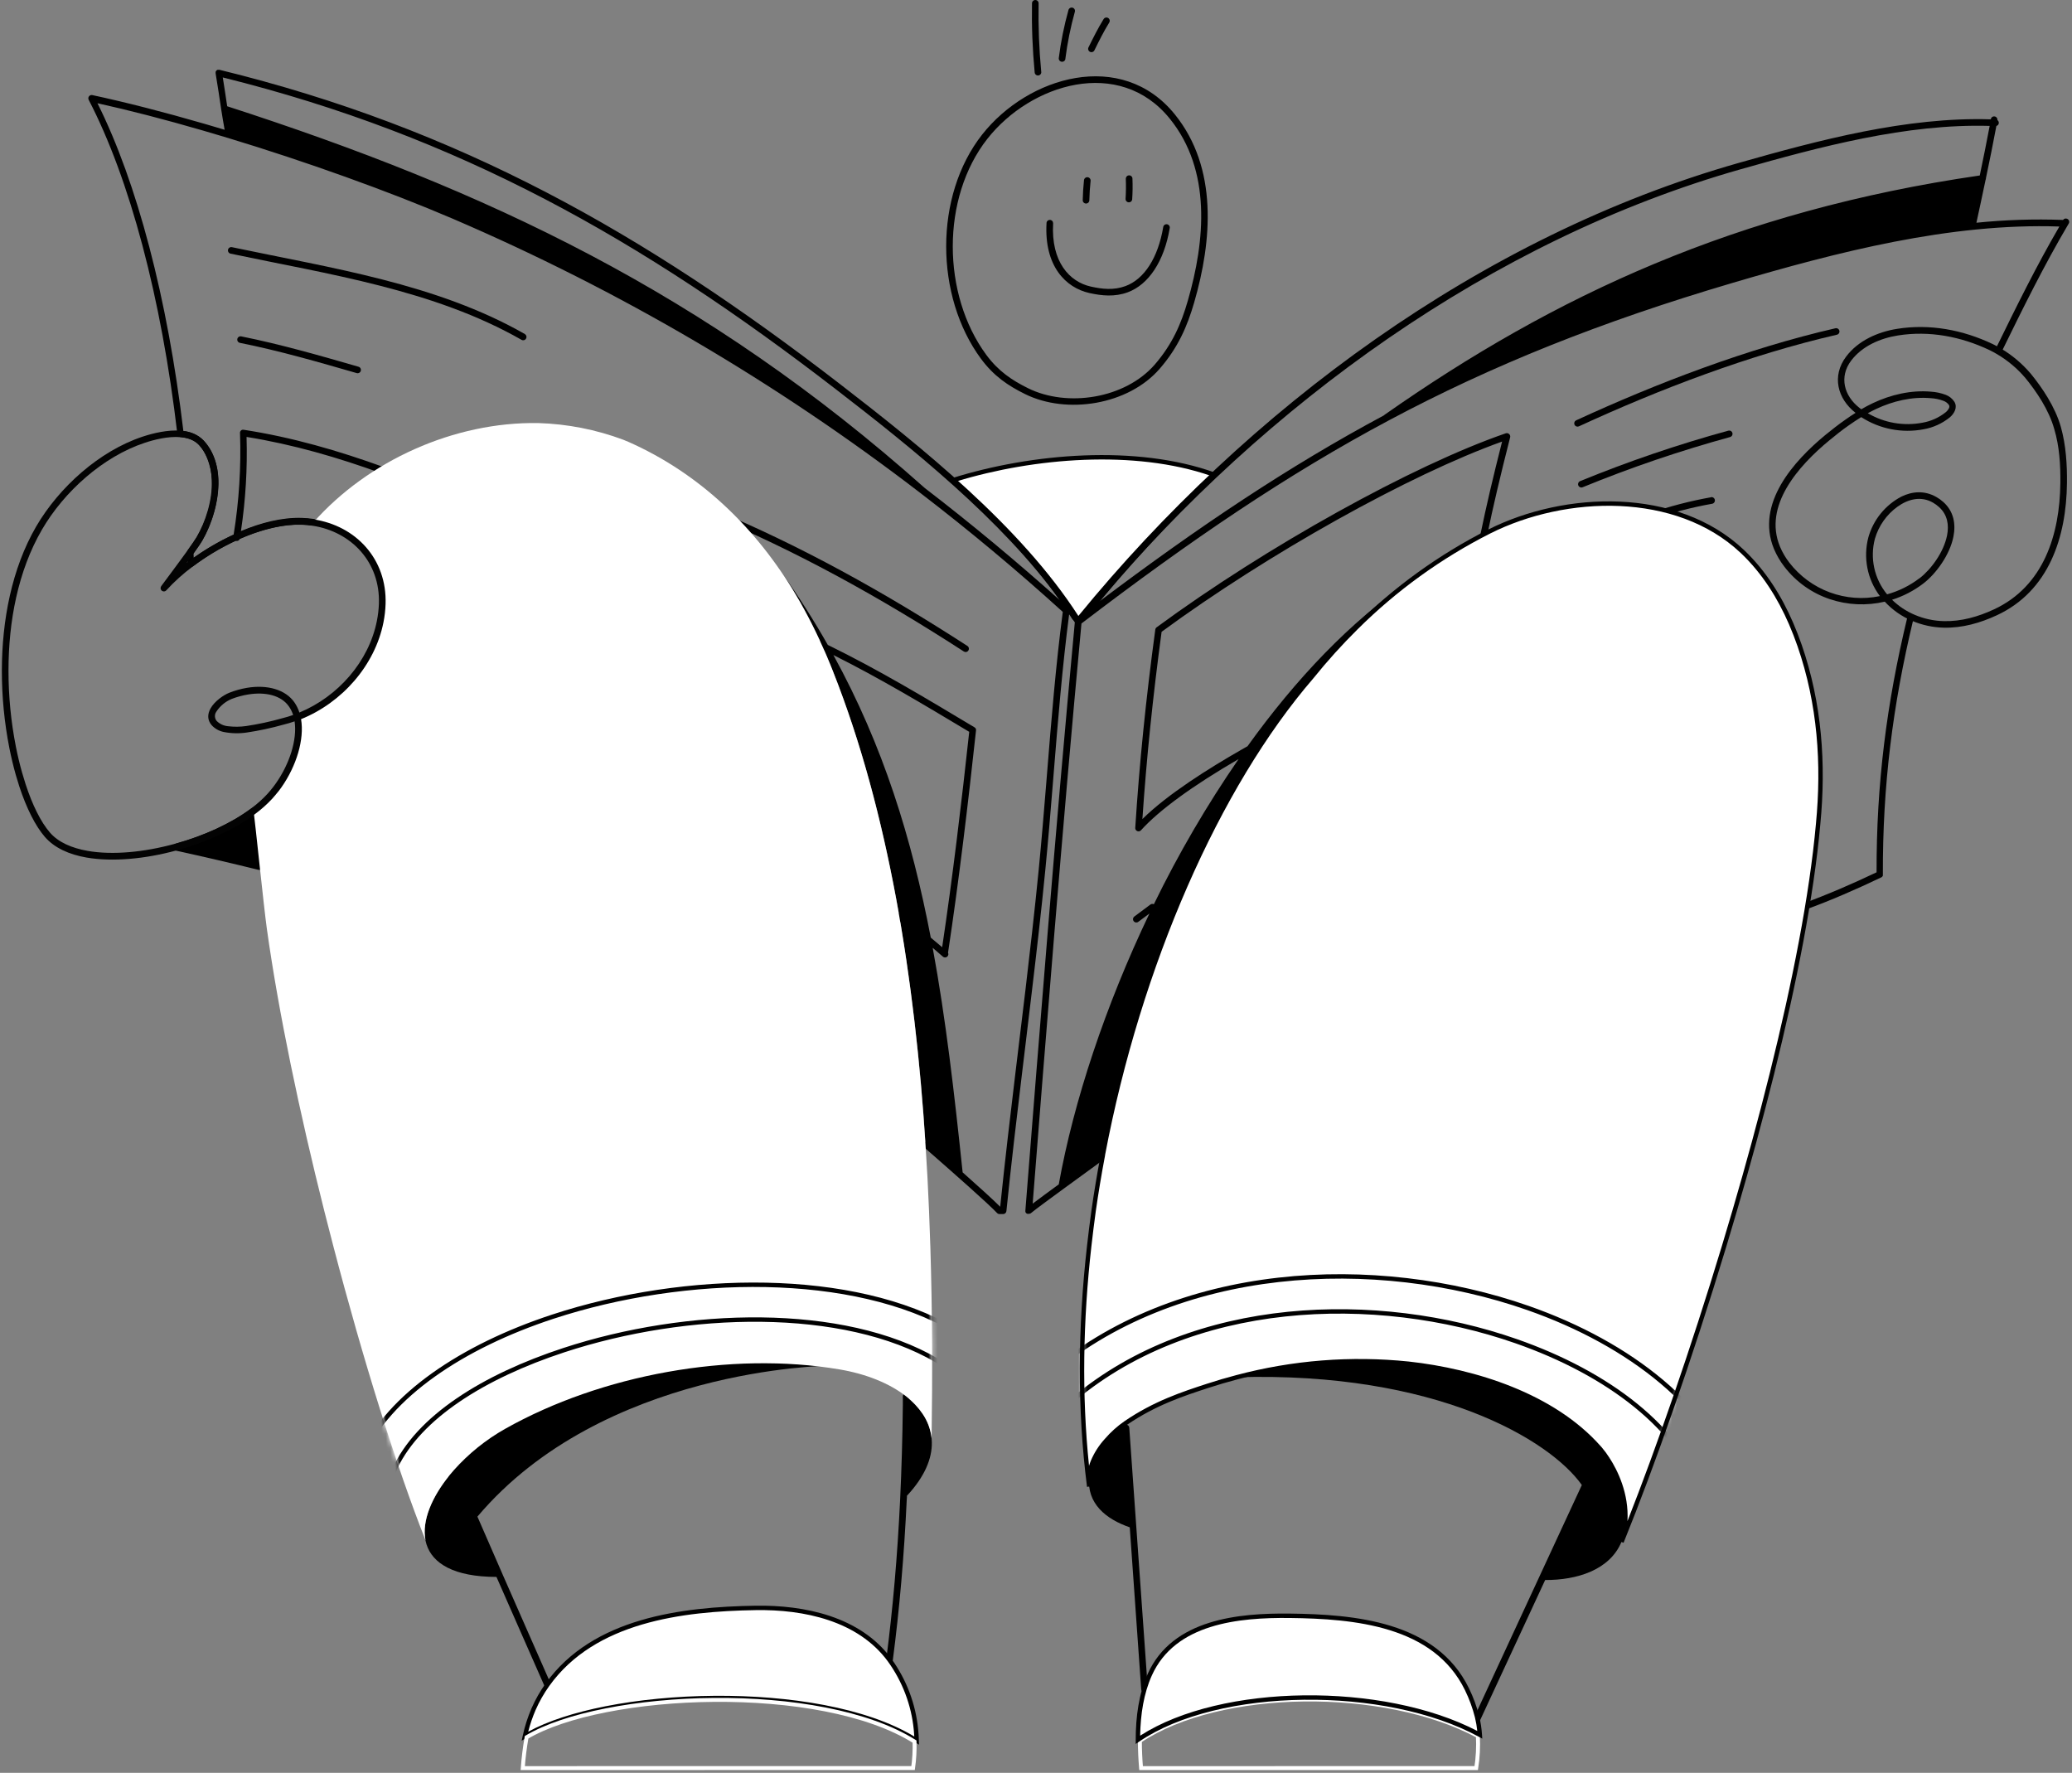 <svg width="443" height="379" viewBox="0 0 443 379" fill="none" xmlns="http://www.w3.org/2000/svg">
<rect x="0" y="0" width="443" height="379" fill="#808080" stroke="none"/>
<path d="M203.677 102.673C220.524 97.379 242.975 95.448 259.723 101.519C250.009 110.82 240.886 120.719 232.406 131.158L230.353 132.722L229.651 132.076C222.926 121.404 213.638 111.608 203.648 102.673H203.677Z" fill="white"/>
<path fill-rule="evenodd" clip-rule="evenodd" d="M204.587 102.884C214.339 111.668 223.401 121.293 230.015 131.772L230.38 132.108L232.075 130.818C240.396 120.577 249.336 110.856 258.845 101.709C242.562 96.083 221.043 97.865 204.587 102.884ZM203.603 102.202C220.499 96.907 243.026 94.966 259.882 101.077L260.595 101.335L260.048 101.86C250.348 111.147 241.238 121.032 232.771 131.455L232.735 131.499L230.323 133.336L229.285 132.381L229.251 132.328C222.559 121.707 213.306 111.944 203.333 103.025L202.414 102.202H203.603Z" fill="black"/>
<path d="M408.62 131.563C408.53 131.541 408.436 131.537 408.344 131.55C408.253 131.564 408.164 131.596 408.085 131.645C408.006 131.693 407.937 131.756 407.882 131.831C407.828 131.906 407.789 131.991 407.767 132.081C403.345 150.45 401.173 167.692 401.216 186.484C396.063 188.933 390.854 191.194 385.48 193.163C385.387 193.188 385.299 193.233 385.224 193.294C385.148 193.355 385.086 193.431 385.041 193.517C384.996 193.603 384.969 193.698 384.963 193.794C384.956 193.891 384.969 193.989 385.002 194.08C385.034 194.172 385.085 194.255 385.151 194.326C385.218 194.397 385.298 194.454 385.387 194.492C385.476 194.531 385.572 194.551 385.669 194.55C385.766 194.55 385.862 194.53 385.951 194.491C391.504 192.466 396.887 190.111 402.21 187.572L402.257 187.544L402.318 187.506L402.374 187.459L402.417 187.417L402.464 187.36C402.478 187.344 402.491 187.327 402.502 187.308C402.514 187.289 402.525 187.269 402.534 187.247L402.563 187.186V187.12V187.054C402.563 187.054 402.563 187.002 402.563 186.974V186.932C402.497 168.092 404.649 150.803 409.076 132.416C409.124 132.242 409.103 132.057 409.018 131.898C408.933 131.74 408.791 131.62 408.62 131.563Z" fill="black"/>
<path d="M55.824 179.556C55.528 177.455 55.214 175.356 54.882 173.259C54.864 173.137 54.814 173.022 54.738 172.926C54.662 172.829 54.562 172.754 54.448 172.708C54.335 172.661 54.211 172.645 54.089 172.661C53.968 172.678 53.853 172.726 53.756 172.802L53.563 172.943C49.423 176.009 43.748 178.642 37.587 180.356C37.456 180.391 37.339 180.463 37.248 180.563C37.158 180.663 37.099 180.788 37.078 180.922L37.055 181.049C37.028 181.227 37.069 181.408 37.171 181.557C37.272 181.705 37.426 181.81 37.601 181.849C43.554 183.149 49.517 184.539 55.334 185.971C55.39 185.977 55.447 185.977 55.503 185.971C55.676 185.973 55.845 185.911 55.974 185.796C56.06 185.723 56.127 185.631 56.17 185.527C56.212 185.423 56.229 185.31 56.219 185.198C56.05 183.262 55.918 181.374 55.824 179.593C55.828 179.598 55.828 179.575 55.824 179.556Z" fill="black"/>
<path d="M40.359 181.007C45.087 179.538 49.574 177.385 53.679 174.616C53.927 176.321 54.173 178.025 54.418 179.726C54.498 181.21 54.606 182.769 54.738 184.365C50.01 183.212 45.187 182.081 40.359 181.007Z" fill="black"/>
<path d="M392.733 71.556C392.916 71.515 393.075 71.402 393.175 71.243C393.274 71.084 393.307 70.892 393.265 70.709C393.223 70.526 393.11 70.367 392.951 70.267C392.792 70.167 392.6 70.135 392.417 70.177C373.724 74.477 354.343 81.857 336.955 89.873C336.792 89.956 336.668 90.099 336.609 90.272C336.549 90.444 336.559 90.633 336.636 90.799C336.712 90.964 336.85 91.094 337.02 91.16C337.191 91.226 337.38 91.224 337.548 91.154C354.852 83.18 374.134 75.828 392.733 71.556Z" fill="black"/>
<path d="M369.531 92.062C358.758 95.015 348.175 98.62 337.839 102.857C337.665 102.928 337.527 103.064 337.454 103.237C337.381 103.41 337.38 103.604 337.45 103.778C337.521 103.952 337.658 104.09 337.83 104.163C338.003 104.236 338.198 104.237 338.371 104.166C348.663 99.95 359.201 96.362 369.927 93.423C370.102 93.369 370.25 93.249 370.338 93.088C370.426 92.926 370.448 92.737 370.399 92.56C370.35 92.383 370.234 92.232 370.075 92.139C369.917 92.046 369.728 92.019 369.55 92.062H369.531Z" fill="black"/>
<path d="M365.825 106.305C356.792 107.906 348.267 110.944 340.011 114.938C339.851 115.024 339.731 115.169 339.675 115.341C339.619 115.514 339.632 115.702 339.711 115.866C339.789 116.029 339.928 116.156 340.098 116.22C340.268 116.284 340.456 116.28 340.623 116.209C348.766 112.272 357.169 109.276 366.056 107.694C366.243 107.662 366.41 107.556 366.52 107.4C366.629 107.245 366.673 107.052 366.64 106.865C366.608 106.678 366.502 106.511 366.347 106.401C366.191 106.292 365.999 106.249 365.811 106.281L365.825 106.305Z" fill="black"/>
<path d="M207.039 139.066C207.14 138.909 207.175 138.719 207.137 138.536C207.098 138.353 206.988 138.194 206.832 138.091C189.099 126.618 171.037 116.525 151.511 108.453C151.337 108.381 151.142 108.381 150.968 108.453C150.795 108.525 150.657 108.663 150.585 108.837C150.513 109.01 150.513 109.205 150.585 109.379C150.657 109.552 150.795 109.69 150.969 109.762C170.401 117.797 188.402 127.852 206.073 139.278C206.23 139.377 206.419 139.411 206.6 139.371C206.781 139.331 206.939 139.222 207.039 139.066Z" fill="black"/>
<path d="M112.228 71.42C93.276 60.587 70.641 57.29 49.588 52.84C49.404 52.801 49.213 52.837 49.056 52.939C48.898 53.041 48.788 53.202 48.75 53.386C48.711 53.569 48.747 53.761 48.849 53.918C48.952 54.075 49.112 54.185 49.296 54.224C70.184 58.637 92.678 61.906 111.508 72.649C111.588 72.695 111.677 72.724 111.769 72.735C111.861 72.747 111.955 72.74 112.044 72.715C112.134 72.691 112.217 72.648 112.291 72.591C112.364 72.534 112.425 72.463 112.471 72.383C112.517 72.302 112.546 72.213 112.557 72.121C112.569 72.029 112.562 71.936 112.537 71.846C112.512 71.757 112.47 71.673 112.413 71.6C112.356 71.527 112.285 71.465 112.205 71.42H112.228Z" fill="black"/>
<path d="M51.593 71.914C51.501 71.892 51.405 71.89 51.312 71.906C51.219 71.922 51.13 71.957 51.05 72.008C50.971 72.059 50.903 72.126 50.849 72.204C50.796 72.282 50.759 72.37 50.74 72.463C50.722 72.556 50.722 72.651 50.741 72.744C50.76 72.837 50.797 72.924 50.851 73.002C50.905 73.08 50.973 73.147 51.053 73.198C51.133 73.248 51.222 73.283 51.315 73.299C59.76 74.994 67.969 77.368 76.235 79.751C76.325 79.781 76.421 79.793 76.516 79.785C76.611 79.778 76.703 79.751 76.788 79.707C76.872 79.662 76.947 79.602 77.007 79.528C77.067 79.454 77.112 79.368 77.138 79.277C77.165 79.185 77.172 79.089 77.16 78.995C77.149 78.9 77.118 78.809 77.07 78.726C77.022 78.644 76.958 78.572 76.882 78.515C76.805 78.458 76.718 78.417 76.626 78.394C68.332 76.002 60.075 73.619 51.593 71.914Z" fill="black"/>
<path d="M442.03 46.806C441.875 46.715 441.692 46.687 441.517 46.726C441.342 46.766 441.188 46.87 441.088 47.018C434.907 46.79 428.717 46.99 422.564 47.616C423.195 44.701 423.869 41.597 424.523 38.456C424.582 38.346 424.608 38.222 424.599 38.098C425.395 34.306 426.172 30.482 426.831 26.931C426.975 26.892 427.103 26.808 427.196 26.692C427.29 26.577 427.345 26.434 427.354 26.286C427.358 26.167 427.333 26.048 427.28 25.942C427.228 25.835 427.149 25.743 427.052 25.673C427.074 25.486 427.02 25.298 426.902 25.15C426.785 25.003 426.613 24.908 426.426 24.887C426.239 24.866 426.051 24.92 425.903 25.037C425.756 25.155 425.661 25.326 425.64 25.513C407.653 24.943 388.851 29.978 371.854 34.796C316.537 50.48 266.712 87.475 230.56 131.677C218.263 112.564 197.021 95.548 179.473 82.012C137.65 49.769 98.116 27.449 46.925 14.921H46.803H46.657H46.591H46.525L46.454 14.954L46.402 14.982C46.38 14.993 46.36 15.008 46.341 15.024L46.294 15.062L46.247 15.114L46.205 15.166L46.167 15.227L46.134 15.284C46.121 15.313 46.11 15.342 46.101 15.373V15.411V15.51C46.101 15.51 46.101 15.538 46.101 15.552C46.101 15.566 46.101 15.552 46.101 15.585C46.099 15.621 46.099 15.657 46.101 15.693C46.572 18.453 46.906 20.841 47.278 23.281C47.495 24.717 47.749 26.182 48.027 27.741C46.614 27.322 45.201 26.907 43.826 26.498C35.056 23.954 26.951 21.877 19.74 20.328C19.609 20.299 19.472 20.308 19.346 20.355C19.22 20.401 19.11 20.482 19.028 20.589C18.946 20.696 18.897 20.824 18.885 20.958C18.874 21.091 18.901 21.226 18.963 21.345C27.752 38.263 34.505 63.644 37.925 92.816C37.943 92.978 38.017 93.129 38.133 93.242C38.25 93.355 38.403 93.425 38.565 93.438C40.322 93.584 41.669 94.149 42.564 95.119C45.258 98.039 47.349 105.697 42.069 114.806C41.787 115.277 41.127 116.252 40.138 117.632C40.044 117.76 39.998 117.916 40.007 118.075C40.044 118.899 40.082 119.723 40.115 120.543C40.12 120.671 40.16 120.796 40.231 120.904C40.302 121.012 40.401 121.098 40.518 121.153C40.634 121.208 40.763 121.231 40.892 121.218C41.02 121.205 41.142 121.157 41.245 121.08C44.084 118.943 47.139 117.109 50.359 115.607C50.407 115.626 50.458 115.639 50.509 115.644C50.673 115.669 50.84 115.635 50.981 115.549C51.122 115.463 51.228 115.33 51.282 115.174C55.959 113.125 60.584 112.023 64.469 112.14C65.266 112.163 66.06 112.234 66.848 112.352C66.94 112.366 67.035 112.362 67.126 112.339C67.217 112.316 67.303 112.276 67.378 112.22C67.454 112.165 67.517 112.095 67.566 112.014C67.614 111.934 67.646 111.845 67.66 111.752C67.674 111.659 67.669 111.564 67.647 111.473C67.624 111.382 67.584 111.297 67.528 111.221C67.472 111.146 67.402 111.082 67.322 111.034C67.241 110.985 67.152 110.953 67.059 110.939C66.216 110.812 65.365 110.736 64.511 110.713C60.273 110.586 55.747 111.759 51.513 113.539C52.514 106.877 52.916 100.139 52.714 93.405C62.642 95.001 72.24 97.794 81.716 101.237C81.805 101.276 81.901 101.297 81.998 101.297C82.096 101.297 82.192 101.277 82.281 101.239C82.37 101.2 82.45 101.144 82.516 101.073C82.583 101.002 82.634 100.918 82.666 100.826C82.699 100.735 82.712 100.638 82.705 100.541C82.698 100.444 82.671 100.35 82.627 100.263C82.582 100.177 82.519 100.101 82.444 100.041C82.368 99.98 82.281 99.935 82.187 99.909C72.358 96.339 62.406 93.461 52.087 91.874C52.037 91.867 51.986 91.867 51.936 91.874H51.809L51.687 91.921L51.64 91.945L51.569 91.992C51.459 92.077 51.379 92.194 51.338 92.326C51.328 92.36 51.32 92.395 51.315 92.43V92.505C51.312 92.526 51.312 92.546 51.315 92.567C51.572 99.834 51.116 107.109 49.954 114.288C46.964 115.669 44.107 117.321 41.419 119.224L41.377 118.31C42.319 116.968 42.945 116.068 43.237 115.56C46.341 110.205 48.983 100.097 43.548 94.201C42.392 93.019 40.852 92.288 39.206 92.138C35.819 63.785 29.315 39.007 20.838 22.07C27.643 23.573 35.217 25.532 43.369 27.901C45.14 28.414 46.92 28.942 48.672 29.47C65.472 34.561 83.002 40.853 96.76 46.74C132.437 62.06 166.059 81.781 196.843 105.443C207.284 113.45 217.5 121.979 227.225 130.81C225.723 142.288 224.776 153.996 223.863 165.323L223.66 167.82C223.189 173.584 222.685 179.726 222.087 185.849C221.663 190.135 221.192 194.618 220.636 199.564C219.732 207.636 218.753 215.836 217.778 223.767L217.09 229.457C216.054 238.043 214.862 248.107 213.845 257.979C212.295 256.42 209.027 253.477 205.815 250.627C204.034 233.672 202.212 217.781 199.414 202.625C200.139 203.237 200.865 203.865 201.59 204.509C201.66 204.57 201.742 204.617 201.83 204.646C201.918 204.676 202.011 204.687 202.104 204.681C202.197 204.674 202.287 204.649 202.37 204.608C202.454 204.566 202.528 204.509 202.589 204.438C202.679 204.335 202.737 204.206 202.756 204.07C202.774 203.933 202.752 203.795 202.692 203.671C205.019 188.293 207.006 171.606 208.674 156.168C208.676 156.15 208.676 156.133 208.674 156.116C208.676 156.091 208.676 156.065 208.674 156.04V155.974C208.676 155.953 208.676 155.93 208.674 155.909L208.65 155.843L208.622 155.777L208.593 155.725L208.551 155.664L208.509 155.616L208.457 155.565L208.396 155.518C208.396 155.518 208.396 155.518 208.353 155.489C197.817 149.174 187.734 143.112 176.991 137.875C174.108 132.793 170.901 127.73 167.322 122.667C168.625 124.598 169.857 126.581 171.019 128.615C172.589 131.381 174.036 134.207 175.361 137.093C171.593 135.298 167.727 133.603 163.728 132.039C163.641 132.006 163.549 131.989 163.456 131.991C163.363 131.993 163.272 132.014 163.187 132.051C163.015 132.126 162.88 132.267 162.812 132.442C162.744 132.617 162.748 132.812 162.824 132.983C162.899 133.155 163.04 133.29 163.215 133.358C167.717 135.115 172.041 137.046 176.265 139.104C176.689 140.071 177.102 141.044 177.504 142.024C177.711 142.533 177.914 143.041 178.116 143.555C184.442 159.53 188.949 177.032 192.17 195.183C189.04 192.93 185.785 190.855 182.421 188.967C182.258 188.875 182.064 188.852 181.883 188.902C181.703 188.953 181.55 189.074 181.458 189.237C181.366 189.401 181.343 189.594 181.394 189.775C181.445 189.956 181.565 190.109 181.729 190.201C185.466 192.296 189.067 194.626 192.51 197.176C195.089 212.712 196.868 228.371 197.841 244.09C197.726 244.126 197.623 244.192 197.544 244.283C197.42 244.423 197.357 244.607 197.367 244.794C197.378 244.981 197.462 245.156 197.601 245.282C198.105 245.752 198.877 246.402 199.81 247.222C203.785 250.712 211.179 257.207 213.181 259.321C213.247 259.391 213.327 259.447 213.415 259.485C213.503 259.523 213.598 259.542 213.694 259.543H214.471C214.646 259.542 214.815 259.477 214.944 259.36C215.074 259.242 215.156 259.081 215.173 258.907C216.2 248.8 217.429 238.433 218.493 229.626L219.181 223.937C220.123 216.001 221.136 207.801 222.04 199.719C222.596 194.769 223.071 190.299 223.491 185.985C224.093 179.863 224.602 173.702 225.068 167.933L225.271 165.436C226.18 154.199 227.122 142.585 228.601 131.21C229.006 131.823 229.404 132.436 229.797 133.052C228.756 144.186 227.734 155.56 226.665 167.815C225.789 177.894 224.908 188.284 223.976 199.582C223.217 208.79 222.421 218.568 221.55 229.485C220.768 239.25 219.994 249.016 219.228 258.785V258.846C219.226 258.868 219.226 258.89 219.228 258.912C219.226 258.938 219.226 258.965 219.228 258.992C219.226 259.01 219.226 259.029 219.228 259.048C219.235 259.074 219.244 259.1 219.256 259.124C219.263 259.141 219.271 259.159 219.28 259.175C219.295 259.202 219.312 259.228 219.332 259.251C219.331 259.263 219.331 259.276 219.332 259.288C219.356 259.316 219.383 259.341 219.412 259.364C219.482 259.42 219.562 259.463 219.647 259.491H219.704H219.789H219.977C220.053 259.491 220.128 259.477 220.198 259.449H220.236C220.297 259.424 220.354 259.39 220.406 259.35C222.365 257.725 233.923 249.421 236.16 247.74C238.538 246.181 240.907 244.712 243.192 243.388C243.354 243.294 243.473 243.14 243.521 242.959C243.57 242.778 243.544 242.585 243.451 242.423C243.357 242.26 243.203 242.142 243.022 242.093C242.84 242.045 242.648 242.07 242.485 242.164C240.356 243.398 238.157 244.759 235.943 246.2C239.665 226.692 245.525 207.653 253.417 189.428C253.525 189.476 253.643 189.496 253.761 189.485C253.879 189.475 253.992 189.434 254.09 189.367C275.576 174.842 299.549 163.534 323.743 154.632C323.84 154.609 323.93 154.566 324.009 154.506C324.088 154.445 324.153 154.369 324.2 154.282C324.247 154.195 324.276 154.099 324.284 154C324.291 153.901 324.278 153.802 324.245 153.708C324.212 153.615 324.159 153.529 324.091 153.458C324.022 153.386 323.939 153.329 323.848 153.291C323.756 153.254 323.657 153.236 323.558 153.239C323.459 153.242 323.361 153.266 323.272 153.309C299.318 162.121 275.59 173.292 254.25 187.577C258.519 177.94 263.531 168.649 269.241 159.789L270.405 159.149C286.512 150.407 305.728 142.41 313.236 141.327C313.39 141.304 313.532 141.231 313.641 141.118C313.749 141.006 313.817 140.86 313.834 140.705C314.832 131.611 316.146 123.246 317.974 114.373C319.222 108.321 320.734 101.882 322.872 93.494C322.905 93.367 322.902 93.233 322.863 93.107C322.824 92.981 322.75 92.869 322.651 92.783C322.556 92.697 322.441 92.637 322.315 92.611C322.19 92.584 322.061 92.592 321.939 92.632C302.055 99.471 270.654 116.916 247.284 134.112C247.209 134.168 247.146 134.238 247.098 134.319C247.051 134.4 247.019 134.49 247.007 134.583C245 149.395 243.597 163.256 242.721 176.971C242.714 177.067 242.728 177.164 242.76 177.254C242.792 177.345 242.843 177.429 242.909 177.499C242.974 177.57 243.054 177.626 243.142 177.665C243.231 177.704 243.326 177.724 243.422 177.724C243.522 177.724 243.62 177.703 243.711 177.662C243.802 177.622 243.883 177.562 243.95 177.489C247.765 173.25 254.971 167.98 264.819 162.271C258.009 172.148 251.953 182.523 246.7 193.309C246.585 193.251 246.456 193.225 246.327 193.235C246.199 193.245 246.075 193.29 245.97 193.365C244.818 194.207 243.675 195.059 242.542 195.923C242.464 195.977 242.398 196.047 242.348 196.128C242.298 196.208 242.264 196.298 242.25 196.392C242.235 196.486 242.239 196.581 242.262 196.673C242.286 196.766 242.327 196.852 242.384 196.928C242.442 197.003 242.514 197.067 242.596 197.114C242.678 197.161 242.769 197.191 242.864 197.203C242.958 197.214 243.053 197.206 243.145 197.18C243.236 197.153 243.321 197.109 243.394 197.049C244.171 196.46 244.953 195.88 245.749 195.301C236.329 215.007 229.566 235.415 226.368 253.194C224.197 254.776 222.129 256.293 220.787 257.315C221.512 248.081 222.244 238.848 222.982 229.617C223.853 218.699 224.649 208.922 225.407 199.719C226.349 188.415 227.221 178.054 228.097 167.956C229.161 155.739 230.183 144.407 231.219 133.292C277.771 97.733 313.815 77.156 370.563 60.436C392.699 53.918 416.917 47.626 440.301 48.426C435.356 56.904 431.093 65.584 426.775 74.396C426.728 74.48 426.699 74.572 426.69 74.667C426.68 74.763 426.69 74.859 426.719 74.95C426.748 75.041 426.795 75.126 426.857 75.198C426.919 75.271 426.996 75.33 427.082 75.372C427.168 75.414 427.261 75.439 427.357 75.444C427.452 75.448 427.548 75.434 427.638 75.401C427.727 75.368 427.809 75.317 427.879 75.251C427.948 75.185 428.004 75.106 428.042 75.018C432.572 65.772 437.037 56.692 442.298 47.795C442.348 47.713 442.381 47.622 442.394 47.527C442.407 47.432 442.401 47.336 442.376 47.243C442.351 47.151 442.307 47.064 442.248 46.989C442.188 46.914 442.114 46.852 442.03 46.806ZM197.728 104.336C150.701 62.471 103.815 40.575 48.574 22.716C48.272 20.723 47.99 18.741 47.632 16.555C98.111 29.083 137.24 51.233 178.602 83.133C194.78 95.604 214.132 111.052 226.641 128.347C217.34 120.015 207.633 111.938 197.728 104.336ZM178.182 140.032C188.073 144.972 197.46 150.601 207.223 156.45C205.598 171.432 203.676 187.535 201.439 202.498C200.629 201.804 199.818 201.121 199.004 200.449C194.94 179.278 188.864 159.483 178.182 140.032ZM244.247 175.101C245.123 162.163 246.47 149.042 248.354 135.068C271.116 118.357 301.405 101.454 321.153 94.399C319.175 102.193 317.748 108.302 316.561 114.062C314.762 122.803 313.452 131.06 312.463 139.989C304.57 141.351 286.738 148.754 270.89 157.246C273.831 152.882 277.022 148.691 280.446 144.694C283.407 141.016 286.574 137.508 289.932 134.187C293.577 130.581 297.457 127.221 301.546 124.127C288.787 132.75 277.027 145.18 266.722 159.53L265.394 160.284C258.597 164.169 249.649 169.76 244.247 175.101ZM296.012 88.681C295.965 88.715 295.923 88.755 295.885 88.799C275.553 99.683 256.242 112.607 234.916 128.676C270.588 86.425 318.85 51.299 372.259 36.157C389.049 31.396 407.62 26.399 425.399 26.917C424.764 30.298 424.033 33.916 423.28 37.514C371.307 45.059 332.334 63.192 296.012 88.681Z" fill="black"/>
<path d="M235.734 247.198C243.382 206.543 260.225 168.13 280.448 144.694C283.41 141.016 286.577 137.508 289.934 134.186C298.291 125.88 307.901 118.94 318.414 113.619C334.724 105.424 358.447 104.637 372.478 117.858L372.643 118.013C377.159 122.332 380.465 127.602 382.924 133.273C383.593 134.824 384.204 136.394 384.756 137.983C389.084 150.482 389.96 163.326 388.722 176.132C387.356 191.392 383.668 210.113 378.831 229.569C376.415 239.257 373.716 249.129 370.872 258.841C370.131 261.352 369.383 263.864 368.63 266.376C361.231 290.829 353.149 313.705 346.753 329.459C346.753 329.511 346.71 329.567 346.687 329.619C349.042 321.895 345.849 315.221 343.724 311.929C343.24 311.165 342.703 310.435 342.118 309.744L341.878 309.476C332.021 298.332 315.32 293.095 301.138 291.536C288.831 290.266 276.396 291.246 264.44 294.428C262.349 294.974 260.272 295.586 258.223 296.255C252.91 297.988 246.943 299.943 240.731 304.177C239.19 305.239 237.793 306.494 236.572 307.912C235.359 309.238 234.38 310.761 233.675 312.414C233.239 313.467 232.962 314.578 232.851 315.711C232.785 316.406 232.793 317.105 232.875 317.798C230.751 301.262 230.897 283.798 232.875 266.381C233.157 263.869 233.471 261.357 233.817 258.845C234.372 254.955 235.016 251.076 235.748 247.207L235.734 247.198Z" fill="white"/>
<mask id="mask0_221_3268" style="mask-type:luminance" maskUnits="userSpaceOnUse" x="231" y="107" width="159" height="223">
<path d="M235.741 247.198C243.39 206.543 260.232 168.13 280.456 144.694C283.418 141.016 286.585 137.508 289.942 134.186C298.298 125.88 307.909 118.94 318.422 113.619C334.732 105.424 358.455 104.637 372.486 117.858L372.65 118.013C377.167 122.332 380.473 127.602 382.932 133.273C383.601 134.824 384.211 136.394 384.764 137.983C389.092 150.482 389.968 163.326 388.73 176.132C387.364 191.392 383.676 210.113 378.839 229.569C376.423 239.257 373.724 249.129 370.879 258.841C370.138 261.352 369.391 263.864 368.638 266.376C361.239 290.829 353.157 313.705 346.761 329.459C346.761 329.511 346.718 329.567 346.695 329.619C349.05 321.895 345.856 315.221 343.732 311.929C343.247 311.165 342.711 310.435 342.126 309.744L341.886 309.476C332.028 298.332 315.327 293.095 301.146 291.536C288.839 290.266 276.404 291.246 264.448 294.428C262.356 294.974 260.279 295.586 258.231 296.255C252.918 297.988 246.951 299.943 240.739 304.177C239.198 305.239 237.801 306.494 236.58 307.912C235.367 309.238 234.387 310.761 233.683 312.414C233.247 313.467 232.969 314.578 232.859 315.711C232.793 316.406 232.801 317.105 232.883 317.798C230.758 301.262 230.904 283.798 232.883 266.381C233.165 263.869 233.479 261.357 233.825 258.845C234.38 254.955 235.024 251.076 235.756 247.207L235.741 247.198Z" fill="white"/>
</mask>
<g mask="url(#mask0_221_3268)">
<path d="M228.465 300.037C228.101 300.406 227.666 300.695 227.185 300.888C226.705 301.08 226.19 301.172 225.672 301.157C225.155 301.141 224.646 301.02 224.178 300.799C223.709 300.578 223.291 300.264 222.95 299.874C222.609 299.485 222.352 299.03 222.194 298.536C222.037 298.043 221.983 297.523 222.035 297.008C222.088 296.493 222.246 295.994 222.5 295.543C222.753 295.092 223.097 294.698 223.51 294.386C251.406 270.036 294.157 268.246 326.655 279.606C348.791 287.349 366.071 301.234 371.256 317.789C371.404 318.261 371.458 318.757 371.413 319.25C371.369 319.743 371.229 320.222 370.999 320.661C370.77 321.099 370.456 321.488 370.077 321.806C369.697 322.123 369.258 322.362 368.786 322.51C368.314 322.658 367.817 322.711 367.324 322.667C366.832 322.623 366.352 322.482 365.914 322.253C365.475 322.023 365.086 321.71 364.769 321.33C364.452 320.951 364.212 320.512 364.065 320.04C359.473 305.383 343.78 293.576 324.173 286.723C294.03 276.187 254.331 277.482 228.46 300.061L228.465 300.037Z" fill="white"/>
<path fill-rule="evenodd" clip-rule="evenodd" d="M326.494 280.051C294.099 268.727 251.543 270.537 223.814 294.74L223.802 294.751L223.789 294.761C223.428 295.034 223.127 295.379 222.904 295.774C222.682 296.169 222.544 296.605 222.498 297.056C222.452 297.506 222.499 297.962 222.637 298.393C222.775 298.825 223 299.223 223.299 299.564C223.597 299.904 223.963 300.18 224.373 300.373C224.783 300.566 225.228 300.672 225.68 300.686C226.133 300.699 226.584 300.619 227.004 300.451C227.425 300.282 227.806 300.029 228.124 299.706L229.23 298.586L229.184 298.816C255.238 276.947 294.48 275.847 324.322 286.278C343.981 293.149 359.85 305.029 364.508 319.899L364.509 319.899C364.638 320.312 364.847 320.696 365.125 321.028C365.403 321.36 365.743 321.635 366.127 321.835C366.51 322.036 366.93 322.159 367.361 322.198C367.792 322.237 368.227 322.19 368.64 322.061C369.053 321.931 369.437 321.722 369.769 321.444C370.101 321.166 370.376 320.826 370.576 320.442C370.777 320.059 370.9 319.639 370.939 319.208C370.977 318.777 370.931 318.342 370.801 317.929C365.68 301.578 348.564 287.771 326.494 280.051ZM227.759 301.138C227.628 301.207 227.493 301.27 227.355 301.325C226.814 301.542 226.235 301.645 225.653 301.627C225.07 301.61 224.498 301.473 223.971 301.225C223.444 300.977 222.974 300.623 222.59 300.185C222.207 299.747 221.917 299.234 221.74 298.68C221.563 298.125 221.502 297.539 221.561 296.96C221.62 296.381 221.798 295.82 222.083 295.312C222.366 294.809 222.749 294.37 223.207 294.02C251.271 269.535 294.208 267.767 326.805 279.162L326.805 279.162C349.006 286.927 366.451 300.889 371.7 317.648L371.261 317.785L371.7 317.648C371.867 318.179 371.927 318.738 371.877 319.292C371.827 319.847 371.669 320.386 371.411 320.879C371.153 321.372 370.8 321.81 370.373 322.167C369.946 322.524 369.453 322.793 368.921 322.959C368.39 323.126 367.831 323.186 367.277 323.136C366.722 323.086 366.183 322.928 365.69 322.67C365.197 322.412 364.759 322.059 364.402 321.632C364.045 321.205 363.776 320.712 363.61 320.18L364.053 320.042L363.61 320.181C363.61 320.18 363.61 320.18 363.61 320.18C359.084 305.736 343.567 294.002 324.012 287.167C293.968 276.666 254.466 277.985 228.764 300.416L227.721 301.326L227.759 301.138Z" fill="black"/>
</g>
<path fill-rule="evenodd" clip-rule="evenodd" d="M346.282 108.177C336.64 107.749 326.712 109.977 318.629 114.038C308.16 119.337 298.59 126.248 290.268 134.52L290.267 134.521C286.923 137.829 283.768 141.324 280.817 144.989L280.812 144.995L280.807 145.001C260.703 168.298 243.921 206.493 236.256 246.979L236.271 246.988L236.213 247.294C235.483 251.155 234.84 255.027 234.285 258.91C233.941 261.418 233.627 263.925 233.345 266.433C231.544 282.291 231.265 298.182 232.838 313.368C232.953 312.984 233.089 312.605 233.243 312.233L233.244 312.229C233.968 310.529 234.975 308.963 236.222 307.598C237.468 306.153 238.894 304.872 240.466 303.789L240.468 303.787C246.741 299.511 252.766 297.54 258.079 295.807C260.136 295.135 262.222 294.52 264.322 293.972C276.333 290.776 288.825 289.791 301.189 291.067L301.192 291.067C315.418 292.631 332.26 297.89 342.232 309.162C342.233 309.162 342.233 309.163 342.233 309.163L342.472 309.429L342.476 309.434L342.48 309.439C343.078 310.146 343.627 310.893 344.123 311.674C345.848 314.349 348.295 319.26 347.958 325.18C354.056 309.702 361.405 288.634 368.181 266.24C368.934 263.729 369.681 261.218 370.422 258.707C373.265 249.001 375.962 239.136 378.376 229.455C383.211 210.009 386.892 191.314 388.255 176.089L388.255 176.086C389.489 163.331 388.615 150.558 384.313 138.136C383.764 136.558 383.158 134.999 382.494 133.459C380.054 127.832 376.781 122.619 372.32 118.354C372.32 118.353 372.32 118.353 372.319 118.353L372.157 118.2C365.244 111.686 355.924 108.605 346.282 108.177ZM347.212 329.585C347.207 329.607 347.202 329.626 347.196 329.643C347.182 329.688 347.164 329.725 347.152 329.749C347.142 329.769 347.131 329.789 347.125 329.8L347.123 329.804C347.118 329.813 347.117 329.816 347.117 329.816L347.118 329.813L346.239 329.481C348.534 321.953 345.425 315.43 343.331 312.184L343.329 312.181C342.857 311.437 342.334 310.726 341.765 310.052C341.764 310.051 341.762 310.049 341.761 310.047L341.529 309.789L341.528 309.787C331.785 298.773 315.226 293.558 301.091 292.004C288.841 290.74 276.464 291.716 264.563 294.882L264.561 294.883C262.479 295.427 260.411 296.036 258.371 296.702C253.059 298.435 247.15 300.373 241 304.564C239.493 305.603 238.126 306.832 236.931 308.219L236.926 308.224L236.922 308.229C235.745 309.516 234.795 310.992 234.112 312.596C233.694 313.604 233.428 314.669 233.322 315.755C233.26 316.417 233.267 317.082 233.345 317.742L232.41 317.857C230.28 301.278 230.427 283.775 232.409 266.327C232.692 263.811 233.006 261.296 233.352 258.78L233.353 258.778C233.895 254.983 234.52 251.199 235.229 247.425L235.215 247.416L235.273 247.11C242.932 206.402 259.798 167.908 280.089 144.392C283.06 140.702 286.237 137.183 289.605 133.851C297.996 125.51 307.647 118.541 318.204 113.198L318.205 113.197C326.431 109.064 336.519 106.801 346.324 107.236C356.129 107.671 365.686 110.808 372.803 117.514L372.968 117.67L372.97 117.672C377.543 122.044 380.881 127.371 383.358 133.085L383.359 133.086C384.032 134.647 384.647 136.228 385.203 137.827C389.558 150.404 390.436 163.319 389.193 176.175C387.824 191.47 384.13 210.217 379.291 229.682C376.873 239.377 374.172 249.255 371.326 258.972L371.326 258.973C370.584 261.486 369.837 263.998 369.083 266.511L369.083 266.512C361.688 290.95 353.611 313.817 347.212 329.585ZM344.123 311.674C344.124 311.675 344.124 311.676 344.124 311.676L343.728 311.928L344.122 311.673C344.123 311.674 344.123 311.674 344.123 311.674Z" fill="black"/>
<path d="M346.68 329.615C344.17 335.663 337.105 337.81 330.361 337.773L316.518 367.609C316.462 367.732 316.372 367.836 316.259 367.908C316.145 367.981 316.013 368.02 315.878 368.019C315.775 368.02 315.674 367.998 315.581 367.953C315.497 367.914 315.421 367.859 315.357 367.79C315.294 367.722 315.245 367.641 315.213 367.554C315.181 367.466 315.167 367.373 315.171 367.28C315.175 367.187 315.198 367.096 315.237 367.011L338.202 317.464C331.34 307.781 307 293.18 264.414 294.424C276.37 291.242 288.806 290.263 301.113 291.532C315.294 293.091 331.995 298.328 341.852 309.472L342.093 309.74C342.677 310.431 343.214 311.161 343.699 311.925C345.832 315.218 349.035 321.891 346.68 329.615Z" fill="black"/>
<path d="M240.728 304.544C240.728 304.422 240.728 304.295 240.728 304.172C239.203 305.254 237.808 306.507 236.569 307.907C235.356 309.234 234.377 310.756 233.672 312.41C233.236 313.462 232.959 314.573 232.848 315.707C232.33 321.5 236.508 324.773 241.547 326.511L243.996 361.17C244.008 361.349 244.087 361.516 244.217 361.638C244.348 361.76 244.519 361.829 244.698 361.83H244.75C244.843 361.824 244.933 361.799 245.016 361.758C245.099 361.717 245.174 361.66 245.235 361.59C245.295 361.519 245.342 361.438 245.371 361.35C245.4 361.262 245.412 361.169 245.405 361.076L241.439 305.194C241.424 305.017 241.342 304.851 241.21 304.731C241.078 304.61 240.906 304.544 240.728 304.544Z" fill="black"/>
<path d="M315.626 377.978L243.96 377.983C243.806 376.06 243.709 374.104 243.71 372.157C252.231 366.437 265.301 363.487 278.774 363.322C292.246 363.157 306.038 365.778 315.978 371.122C316.095 373.413 315.977 375.711 315.626 377.978Z" stroke="white" stroke-width="0.842"/>
<path d="M315.81 367.062C316.11 368.311 316.303 369.582 316.385 370.863C296.312 359.937 260.513 360.2 243.289 371.932C243.289 367.029 243.948 362.164 245.842 357.973C250.98 346.594 264.841 345.294 275.773 345.421C289.525 345.586 306.777 347.055 313.63 361.1C314.564 363.005 315.295 365.004 315.81 367.062Z" fill="white"/>
<path fill-rule="evenodd" clip-rule="evenodd" d="M258.779 347.831C253.39 349.536 248.771 352.635 246.273 358.167L246.273 358.167C244.53 362.027 243.846 366.489 243.77 371.051C252.494 365.438 265.489 362.593 278.765 362.43C292.088 362.267 305.782 364.805 315.846 370.042C315.746 369.077 315.582 368.119 315.355 367.175C314.848 365.149 314.128 363.183 313.209 361.307L313.209 361.307C309.856 354.436 303.959 350.624 297.151 348.505C290.332 346.384 282.64 345.975 275.769 345.892C270.316 345.829 264.179 346.123 258.779 347.831ZM258.495 346.933C264.043 345.178 270.302 344.887 275.78 344.95L275.78 344.95C282.662 345.033 290.472 345.441 297.431 347.606C304.4 349.775 310.555 353.72 314.055 360.894C315.004 362.829 315.746 364.858 316.27 366.948L316.271 366.953C316.577 368.227 316.773 369.525 316.857 370.833L316.912 371.685L316.162 371.277C306.217 365.864 292.336 363.206 278.776 363.372C265.212 363.538 252.061 366.529 243.556 372.322L242.82 372.823V371.933C242.82 366.993 243.484 362.054 245.415 357.779C248.055 351.932 252.936 348.691 258.495 346.933Z" fill="black"/>
<path d="M193.906 319.762C193.906 320.03 193.906 320.303 193.868 320.567C193.289 332.742 192.314 343.989 190.882 354.949C190.86 355.119 190.778 355.275 190.649 355.388C190.521 355.502 190.356 355.565 190.185 355.566H190.091C189.999 355.554 189.91 355.524 189.829 355.478C189.749 355.432 189.678 355.37 189.622 355.297C189.565 355.223 189.524 355.139 189.5 355.049C189.476 354.96 189.47 354.866 189.483 354.774C190.896 343.852 191.88 332.638 192.455 320.506C192.761 314.068 192.954 307.281 193.03 300.329V298.535C193.031 298.348 193.106 298.17 193.238 298.038C193.37 297.907 193.549 297.833 193.736 297.833C193.923 297.835 194.101 297.912 194.231 298.045C194.362 298.178 194.434 298.358 194.433 298.544C194.433 298.737 194.433 298.93 194.433 299.119C200.344 304.215 201.488 311.633 193.906 319.762Z" fill="black"/>
<path d="M176.959 291.974C176.959 291.974 120.211 286.167 95.645 309.334C94.199 310.7 94.755 313.055 95.871 315.674C87.864 325.701 87.954 337.08 106.143 337.113L106.27 337.395C107.466 340.127 108.664 342.852 109.864 345.572L110.745 347.578C112.628 351.854 114.512 356.129 116.396 360.403C116.452 360.528 116.542 360.635 116.656 360.71C116.771 360.785 116.905 360.826 117.041 360.827C117.139 360.827 117.236 360.806 117.324 360.765C117.411 360.729 117.489 360.675 117.555 360.607C117.621 360.54 117.672 360.46 117.706 360.372C117.74 360.284 117.757 360.19 117.754 360.096C117.752 360.002 117.73 359.909 117.691 359.823C115.808 355.547 113.924 351.27 112.04 346.994L111.159 344.988C109.963 342.272 108.763 339.546 107.561 336.811C105.959 333.161 104.066 328.828 102.074 324.222C128.901 292.478 176.959 291.974 176.959 291.974Z" fill="black"/>
<path d="M198.908 266.372C199.346 280.463 199.379 294.282 199.177 307.441C198.977 305.598 198.33 303.831 197.293 302.293C196.32 300.857 195.125 299.585 193.751 298.526C190.214 295.737 185.198 293.712 179.438 292.742C156.214 288.833 128.572 293.868 107.995 305.458C103.889 307.775 100.193 310.752 97.054 314.27C96.758 314.609 96.466 314.949 96.183 315.292C92.269 320.068 90.164 325.183 90.974 329.271C84.851 313.828 77.631 290.74 71.259 266.372C70.603 263.86 69.957 261.348 69.323 258.836C64.048 237.854 59.545 216.415 57.045 198.485C56.395 193.822 54.52 175.459 54.219 173.363C55.472 172.436 56.636 171.394 57.695 170.25C58.166 169.736 58.636 169.19 59.056 168.625C62.532 164.24 64.792 158.616 63.558 153.285L64.086 153.068C72.408 149.71 79.977 141.981 81.3 132.854C81.545 131.611 81.692 130.352 81.738 129.086C82.054 119.841 75.639 113.04 66.959 111.73C78.667 98.487 97.101 90.136 115.102 90.442C121.295 90.631 127.415 91.83 133.221 93.993C134.015 94.307 134.8 94.648 135.576 95.015C150.84 102.108 162.709 114.076 170.998 128.601C173.447 132.923 175.613 137.399 177.483 142C177.691 142.509 177.893 143.018 178.096 143.531C190.063 173.768 195.597 209.468 197.877 244.707C198.191 249.417 198.442 254.126 198.63 258.836C198.734 261.348 198.825 263.86 198.904 266.372H198.908Z" fill="white"/>
<mask id="mask1_221_3268" style="mask-type:luminance" maskUnits="userSpaceOnUse" x="54" y="90" width="146" height="240">
<path d="M198.916 266.372C199.354 280.464 199.387 294.283 199.185 307.442C198.985 305.598 198.338 303.831 197.301 302.294C196.328 300.857 195.133 299.585 193.759 298.526C190.222 295.738 185.206 293.713 179.446 292.742C156.222 288.833 128.58 293.868 108.003 305.459C103.897 307.776 100.201 310.753 97.062 314.271C96.765 314.61 96.473 314.949 96.191 315.293C92.277 320.069 90.172 325.183 90.982 329.272C84.859 313.828 77.639 290.741 71.267 266.372C70.61 263.86 69.965 261.348 69.331 258.837C64.056 237.854 59.553 216.416 57.052 198.485C56.403 193.823 54.528 175.459 54.227 173.363C55.48 172.436 56.643 171.394 57.702 170.25C58.173 169.737 58.644 169.19 59.063 168.625C62.539 164.24 64.8 158.617 63.566 153.285L64.094 153.069C72.416 149.711 79.984 141.982 81.308 132.854C81.553 131.612 81.699 130.352 81.746 129.087C82.061 119.841 75.647 113.04 66.966 111.731C78.675 98.487 97.109 90.137 115.11 90.443C121.303 90.631 127.423 91.831 133.229 93.994C134.023 94.308 134.808 94.649 135.584 95.016C150.848 102.109 162.717 114.076 171.006 128.601C173.455 132.923 175.621 137.399 177.491 142.001C177.698 142.509 177.901 143.018 178.104 143.531C190.071 173.768 195.605 209.469 197.885 244.707C198.199 249.417 198.45 254.127 198.638 258.837C198.742 261.348 198.833 263.86 198.911 266.372H198.916Z" fill="white"/>
</mask>
<g mask="url(#mask1_221_3268)">
<path d="M84.305 314.261C83.896 315.17 83.144 315.879 82.213 316.234C81.283 316.59 80.249 316.562 79.339 316.157C78.428 315.753 77.715 315.004 77.356 314.075C76.996 313.146 77.019 312.112 77.419 311.2C83.095 298.427 98.797 287.849 118.201 281.476C146.578 272.16 182.617 271.694 204.202 284.396C205.047 284.911 205.655 285.737 205.896 286.697C206.136 287.656 205.99 288.671 205.489 289.524C204.988 290.376 204.171 290.997 203.216 291.253C202.261 291.509 201.243 291.379 200.383 290.891C180.352 279.117 146.884 279.988 120.552 288.635C103.483 294.24 89.297 303.024 84.286 314.261H84.305Z" fill="white"/>
<path fill-rule="evenodd" clip-rule="evenodd" d="M163.734 275.15C148.532 274.845 132.481 277.282 118.343 281.924C98.981 288.282 83.439 298.802 77.845 311.39C77.495 312.188 77.475 313.092 77.789 313.905C78.104 314.717 78.728 315.373 79.525 315.727C80.321 316.081 81.225 316.105 82.04 315.794C82.752 315.522 83.345 315.013 83.722 314.357L83.85 314.069C86.404 308.344 91.277 303.277 97.627 298.947C103.979 294.614 111.835 291 120.399 288.188C133.613 283.848 148.615 281.46 162.83 281.634C177.038 281.808 190.502 284.541 200.613 290.483C201.365 290.909 202.254 291.022 203.088 290.798C203.924 290.574 204.639 290.031 205.077 289.285C205.516 288.539 205.644 287.65 205.433 286.811C205.223 285.973 204.692 285.251 203.955 284.8C193.256 278.506 178.94 275.456 163.734 275.15ZM85.019 313.79H85.028L84.729 314.454C84.269 315.476 83.423 316.274 82.376 316.674C81.329 317.074 80.166 317.043 79.142 316.587C78.118 316.132 77.316 315.29 76.911 314.245C76.506 313.199 76.532 312.037 76.983 311.01L76.983 311.008H76.983C82.741 298.051 98.603 287.415 118.049 281.029L118.049 281.029C132.288 276.354 148.444 273.901 163.753 274.208C179.055 274.516 193.549 277.584 204.436 283.99L204.442 283.994C205.392 284.573 206.076 285.503 206.347 286.582C206.618 287.661 206.453 288.803 205.889 289.762C205.325 290.721 204.407 291.42 203.332 291.708C202.257 291.996 201.113 291.85 200.145 291.301L200.138 291.297C190.219 285.466 176.934 282.748 162.819 282.576C148.71 282.403 133.811 284.775 120.693 289.083C112.189 291.875 104.418 295.455 98.157 299.725C92.146 303.825 87.552 308.544 85.019 313.79Z" fill="black"/>
</g>
<path d="M190.183 354.864C193.357 359.234 195.308 364.372 195.835 369.747C195.91 370.486 195.962 371.273 195.985 372.102C175.766 359.15 128.871 361.095 112.227 371.16C112.65 369.181 113.269 367.248 114.073 365.39C114.881 363.543 115.881 361.784 117.054 360.144C126.992 346.278 145.845 343.994 161.547 343.74C171.942 343.57 183.684 346.019 190.202 354.888L190.183 354.864Z" fill="white"/>
<path fill-rule="evenodd" clip-rule="evenodd" d="M189.804 355.139C183.421 346.482 171.896 344.041 161.556 344.21L161.556 344.21C153.719 344.337 145.131 344.97 137.273 347.288C129.42 349.605 122.327 353.596 117.438 360.417C116.284 362.031 115.301 363.76 114.506 365.578C113.857 367.077 113.331 368.626 112.932 370.209C117.103 367.91 122.837 366.076 129.402 364.777C136.487 363.375 144.571 362.591 152.763 362.528C168.722 362.405 185.189 365.021 195.479 371.231C195.452 370.734 195.414 370.255 195.367 369.794L195.367 369.792C194.848 364.5 192.928 359.442 189.803 355.14L189.804 355.139ZM190.581 354.609L190.582 354.608C183.925 345.55 171.98 343.098 161.541 343.268C153.675 343.395 144.986 344.031 137.007 346.385C129.023 348.74 121.721 352.825 116.672 359.869L116.672 359.869C115.48 361.536 114.464 363.323 113.642 365.201L113.642 365.203C112.825 367.089 112.197 369.051 111.767 371.061L111.539 372.126L112.471 371.562C116.565 369.087 122.557 367.091 129.585 365.701C136.606 364.312 144.63 363.532 152.77 363.47C169.075 363.345 185.74 366.097 195.733 372.498L196.483 372.978L196.457 372.088C196.434 371.248 196.381 370.45 196.305 369.699C195.77 364.25 193.795 359.042 190.581 354.609Z" fill="black"/>
<path d="M111.764 377.982C111.928 375.772 112.202 373.571 112.586 371.388C116.682 368.961 122.607 367.003 129.536 365.634C136.56 364.245 144.588 363.466 152.731 363.404C168.937 363.279 185.509 365.994 195.534 372.314C195.588 374.206 195.484 376.099 195.221 377.973L111.764 377.982Z" stroke="white" stroke-width="0.842"/>
<path d="M67.047 111.029C66.203 110.903 65.352 110.827 64.499 110.803C56.864 110.572 47.416 114.707 40.366 120.005L39.928 120.34C40.399 119.713 40.837 119.092 41.256 118.508C42.17 117.231 42.923 116.153 43.258 115.559C45.264 112.102 46.851 107.185 46.7 102.607C46.597 99.471 45.678 96.485 43.569 94.205C42.33 92.858 40.573 92.232 38.651 92.072C35.863 91.846 32.727 92.609 30.527 93.334C21.225 96.409 12.63 104.166 7.741 112.54C2.48 121.593 0.417 132.703 0.399 143.338C0.391 148.916 0.931 154.481 2.009 159.954C2.405 161.923 2.857 163.811 3.361 165.606C3.606 166.466 3.86 167.301 4.124 168.111C5.673 172.821 7.581 176.589 9.592 178.911C11.603 181.233 14.726 182.679 18.541 183.333C24.07 184.275 31.022 183.635 37.728 181.803L37.992 181.732C44.115 180.027 50.03 177.357 54.434 174.093L54.636 173.942C55.921 172.987 57.116 171.916 58.206 170.744C58.678 170.212 59.148 169.647 59.619 169.067C59.812 168.813 60.001 168.554 60.185 168.295C63.383 163.736 65.106 158.061 64.367 153.742C73.113 150.209 80.159 142.278 81.991 133.019C82.245 131.734 82.394 130.432 82.438 129.124C82.754 119.483 76.08 112.394 67.047 111.029ZM81.011 129.048C80.969 130.281 80.825 131.508 80.583 132.717C78.859 141.449 72.237 148.928 64.014 152.324C63.771 151.567 63.42 150.848 62.973 150.191C61.089 147.431 57.184 146.314 52.819 147.04C51.529 147.256 50.267 147.606 49.051 148.085C47.751 148.594 45.862 149.931 45.014 151.448C44.355 152.635 44.275 153.911 45.283 155.065C45.961 155.784 46.844 156.277 47.812 156.478C49.446 156.803 51.124 156.842 52.771 156.596C55.435 156.2 58.07 155.634 60.66 154.9C61.445 154.706 62.221 154.476 62.987 154.213C63.562 158.178 61.904 163.303 58.993 167.447C58.819 167.692 58.645 167.918 58.461 168.173C58.046 168.719 57.604 169.251 57.147 169.75C56.115 170.86 54.983 171.872 53.765 172.774L53.572 172.92C49.296 176.09 43.55 178.675 37.596 180.333L37.337 180.404C30.847 182.175 24.117 182.839 18.767 181.906C15.319 181.303 12.451 180.051 10.652 177.955C8.73 175.722 6.931 172.115 5.471 167.631C5.213 166.84 4.965 166.023 4.727 165.182C4.232 163.439 3.785 161.588 3.403 159.657C2.341 154.276 1.809 148.804 1.816 143.319C1.816 132.929 3.827 122.073 8.97 113.228C13.68 105.123 21.983 97.624 30.974 94.653C33.028 93.975 35.943 93.24 38.538 93.456C40.093 93.584 41.529 94.05 42.537 95.138C44.421 97.172 45.198 99.848 45.292 102.631C45.438 106.945 43.926 111.58 42.042 114.825C41.722 115.38 40.992 116.435 40.111 117.651C37.973 120.627 34.959 124.626 34.521 125.233C34.423 125.354 34.36 125.499 34.337 125.652C34.323 125.782 34.346 125.913 34.401 126.031C34.457 126.149 34.545 126.249 34.654 126.32C34.763 126.391 34.89 126.431 35.02 126.434C35.151 126.438 35.279 126.405 35.392 126.34C35.46 126.3 35.52 126.249 35.571 126.189C37.288 124.316 39.181 122.611 41.223 121.098C48.019 115.993 57.109 111.956 64.466 112.178C65.262 112.2 66.056 112.271 66.844 112.39C75.152 113.685 81.313 120.199 81.011 129.048ZM62.676 152.847C61.904 153.12 61.119 153.356 60.321 153.553C57.786 154.273 55.208 154.828 52.602 155.216C51.336 155.395 50.052 155.408 48.782 155.254C47.866 155.181 47.004 154.789 46.347 154.147C46.111 153.873 45.972 153.527 45.954 153.165C45.936 152.803 46.04 152.446 46.248 152.15C47.045 150.925 48.194 149.97 49.545 149.413C50.667 148.982 51.83 148.667 53.016 148.471C56.784 147.85 60.142 148.665 61.776 151.029C62.165 151.587 62.468 152.2 62.676 152.847Z" fill="#030303"/>
<path d="M440.635 91.328C439.425 87 436.608 82.85 434.187 79.893C432.373 77.754 430.217 75.932 427.806 74.5C427.208 74.147 426.619 73.831 426.058 73.558C419.681 70.52 412.631 69.178 405.608 70.299C401.487 70.954 397.277 72.814 394.71 76.228C391.601 80.368 392.826 85.215 396.721 88.262C395.982 88.733 395.256 89.204 394.545 89.717C393.057 90.754 391.63 91.879 390.236 93.014C386.868 95.793 383.171 99.438 380.788 103.559C378.339 107.798 377.284 112.532 379.285 117.364C379.848 118.693 380.577 119.945 381.457 121.089C386.637 127.881 395.162 130.448 402.971 128.625C404.609 130.393 406.604 131.791 408.825 132.727C410.962 133.636 413.253 134.129 415.574 134.183C419.516 134.281 423.364 133.189 426.911 131.54C438.087 126.36 441.794 114.797 441.921 103.282C441.968 99.302 441.714 95.204 440.635 91.328ZM403.465 127.057C402.117 125.426 401.178 123.497 400.725 121.43C400.272 119.364 400.319 117.219 400.861 115.174C401.661 112.418 403.358 110.007 405.684 108.326C407.954 106.696 410.714 105.971 413.295 107.464C413.756 107.73 414.187 108.046 414.581 108.406C416.384 110.031 416.733 112.235 416.286 114.477C415.57 118.047 412.88 121.72 410.394 123.633H410.365C408.305 125.204 405.963 126.366 403.465 127.057ZM440.508 103.291C440.385 114.255 436.966 125.323 426.317 130.273C422.964 131.832 419.333 132.878 415.607 132.784C413.465 132.737 411.352 132.281 409.381 131.441C407.576 130.678 405.929 129.584 404.525 128.215C406.946 127.454 409.214 126.274 411.227 124.73C413.945 122.644 416.879 118.607 417.647 114.731C418.193 111.99 417.708 109.32 415.504 107.332C415.034 106.912 414.521 106.544 413.973 106.235C411.482 104.822 408.849 105.019 406.494 106.178C404.798 107.075 403.3 108.306 402.093 109.797C400.885 111.288 399.992 113.008 399.467 114.853C398.898 117 398.825 119.248 399.251 121.427C399.678 123.606 400.594 125.66 401.93 127.433C398.355 128.177 394.642 127.901 391.217 126.635C387.791 125.369 384.791 123.165 382.559 120.274C381.752 119.228 381.082 118.082 380.566 116.865C378.744 112.466 379.756 108.166 381.979 104.308C384.278 100.333 387.862 96.829 391.107 94.149C392.473 93.019 393.867 91.912 395.322 90.9C396.179 90.301 397.046 89.722 397.936 89.171C401.876 91.716 406.643 92.648 411.251 91.775C413.323 91.414 415.268 90.528 416.902 89.204C417.816 88.408 418.593 87.094 417.844 85.879C417.401 85.206 416.757 84.69 416.003 84.405C414.995 84.027 413.936 83.8 412.862 83.731C408.599 83.354 404.252 84.372 400.409 86.19C399.57 86.585 398.756 87.023 397.95 87.494L397.541 87.183C394.272 84.626 393.165 80.59 395.774 77.105C398.129 73.977 401.996 72.319 405.769 71.716C412.504 70.643 419.267 71.943 425.385 74.853C425.908 75.108 426.459 75.4 427.014 75.734C429.286 77.08 431.319 78.794 433.029 80.806C435.346 83.632 438.054 87.588 439.208 91.728C440.32 95.454 440.555 99.419 440.508 103.291ZM399.344 88.342C399.914 88.026 400.494 87.725 401.082 87.447C404.699 85.738 408.788 84.763 412.8 85.121C413.731 85.173 414.649 85.365 415.523 85.691C415.997 85.859 416.407 86.172 416.695 86.585C416.752 86.69 416.782 86.808 416.782 86.927C416.782 87.046 416.752 87.163 416.695 87.268C416.528 87.597 416.294 87.888 416.008 88.121C414.554 89.286 412.828 90.061 410.992 90.372C406.992 91.127 402.853 90.406 399.344 88.342Z" fill="#030303"/>
<path d="M251.176 24.448C239.807 10.399 219.786 16.319 209.989 28.767C199.665 41.889 199.891 63.328 209.716 76.67C212.457 80.391 215.518 82.449 219.169 84.248C228.07 88.647 241.201 86.603 247.941 78.837C251.869 74.316 253.837 69.78 255.321 64.66C259.141 51.487 260.44 35.898 251.176 24.448ZM253.964 64.269C252.552 69.196 250.668 73.562 246.9 77.928C240.556 85.233 228.192 87.14 219.814 83C216.371 81.3 213.465 79.369 210.865 75.851C201.398 62.988 201.158 42.312 211.115 29.657C220.388 17.883 239.326 12.052 250.093 25.357C259.065 36.416 257.652 51.52 253.964 64.269Z" fill="black"/>
<path d="M231.761 38.517C231.781 38.33 231.874 38.158 232.021 38.04C232.168 37.922 232.355 37.866 232.543 37.886C232.73 37.906 232.902 38 233.02 38.147C233.138 38.293 233.194 38.481 233.174 38.668C233.023 40.043 232.938 41.438 232.905 42.818C232.902 43.005 232.823 43.183 232.688 43.313C232.553 43.443 232.372 43.514 232.185 43.51C231.997 43.506 231.819 43.428 231.689 43.293C231.559 43.158 231.489 42.977 231.492 42.789C231.521 41.376 231.61 39.935 231.761 38.517Z" fill="black"/>
<path d="M240.708 38.192C240.708 38.005 240.782 37.825 240.915 37.692C241.047 37.56 241.227 37.485 241.414 37.485C241.602 37.485 241.782 37.56 241.914 37.692C242.047 37.825 242.121 38.005 242.121 38.192C242.182 39.664 242.163 41.139 242.064 42.61C242.047 42.797 241.956 42.97 241.811 43.09C241.666 43.21 241.479 43.268 241.292 43.25C241.105 43.233 240.932 43.141 240.812 42.997C240.692 42.852 240.634 42.665 240.652 42.478C240.743 41.059 240.758 39.636 240.699 38.215L240.708 38.192Z" fill="black"/>
<path d="M223.748 47.677C223.753 47.585 223.777 47.494 223.817 47.41C223.858 47.326 223.914 47.251 223.983 47.19C224.053 47.128 224.133 47.08 224.221 47.049C224.309 47.019 224.402 47.006 224.495 47.011C224.587 47.016 224.678 47.04 224.762 47.08C224.846 47.12 224.921 47.177 224.982 47.246C225.044 47.315 225.092 47.396 225.123 47.484C225.153 47.572 225.166 47.665 225.161 47.757C224.69 55.985 228.679 60.252 233.21 61.26C235.65 61.802 238.094 62.085 240.609 61.166C244.688 59.673 247.603 55.044 248.696 48.572C248.705 48.475 248.734 48.382 248.781 48.297C248.828 48.212 248.892 48.138 248.969 48.079C249.046 48.02 249.135 47.977 249.229 47.954C249.323 47.93 249.421 47.927 249.517 47.943C249.613 47.959 249.704 47.995 249.786 48.048C249.867 48.101 249.936 48.17 249.99 48.252C250.043 48.333 250.079 48.424 250.095 48.52C250.112 48.615 250.108 48.713 250.085 48.808C248.894 55.872 245.559 60.86 241.09 62.494C238.311 63.507 235.603 63.239 232.904 62.64C227.846 61.515 223.221 56.857 223.753 47.677H223.748Z" fill="black"/>
<path d="M222.629 15.364C222.637 15.456 222.627 15.55 222.599 15.639C222.572 15.728 222.526 15.81 222.467 15.882C222.407 15.953 222.334 16.012 222.251 16.055C222.169 16.099 222.079 16.125 221.986 16.134C221.893 16.142 221.8 16.132 221.711 16.104C221.622 16.076 221.539 16.031 221.468 15.972C221.396 15.912 221.337 15.839 221.294 15.756C221.251 15.674 221.224 15.583 221.216 15.491C220.748 10.572 220.558 5.632 220.646 0.692C220.65 0.505 220.728 0.327 220.863 0.197C220.998 0.067 221.179 -0.004 221.367 0C221.554 0.004 221.732 0.082 221.862 0.217C221.992 0.352 222.063 0.533 222.059 0.721C221.972 5.608 222.159 10.497 222.619 15.364H222.629Z" fill="black"/>
<path d="M227.786 12.584C227.762 12.772 227.664 12.942 227.514 13.057C227.364 13.172 227.175 13.223 226.988 13.199C226.8 13.175 226.63 13.077 226.515 12.927C226.4 12.777 226.349 12.588 226.373 12.401C226.813 8.931 227.506 5.498 228.445 2.129C228.497 1.948 228.617 1.795 228.781 1.704C228.945 1.613 229.139 1.59 229.319 1.641C229.5 1.692 229.652 1.813 229.744 1.977C229.835 2.141 229.858 2.334 229.807 2.515C228.886 5.817 228.207 9.183 227.777 12.584H227.786Z" fill="black"/>
<path d="M233.989 10.757C233.905 10.925 233.759 11.053 233.582 11.113C233.404 11.173 233.21 11.16 233.042 11.077C232.874 10.994 232.746 10.848 232.686 10.67C232.626 10.493 232.639 10.299 232.722 10.131C233.739 8.068 234.747 6.038 235.953 4.083C236.001 4.003 236.065 3.934 236.14 3.879C236.215 3.823 236.301 3.784 236.392 3.762C236.483 3.74 236.577 3.736 236.669 3.751C236.761 3.766 236.85 3.799 236.929 3.848C237.009 3.897 237.078 3.962 237.132 4.038C237.186 4.114 237.225 4.2 237.246 4.291C237.267 4.382 237.269 4.476 237.253 4.568C237.238 4.66 237.204 4.748 237.154 4.827C235.971 6.744 234.982 8.736 233.989 10.757Z" fill="black"/>
</svg>
